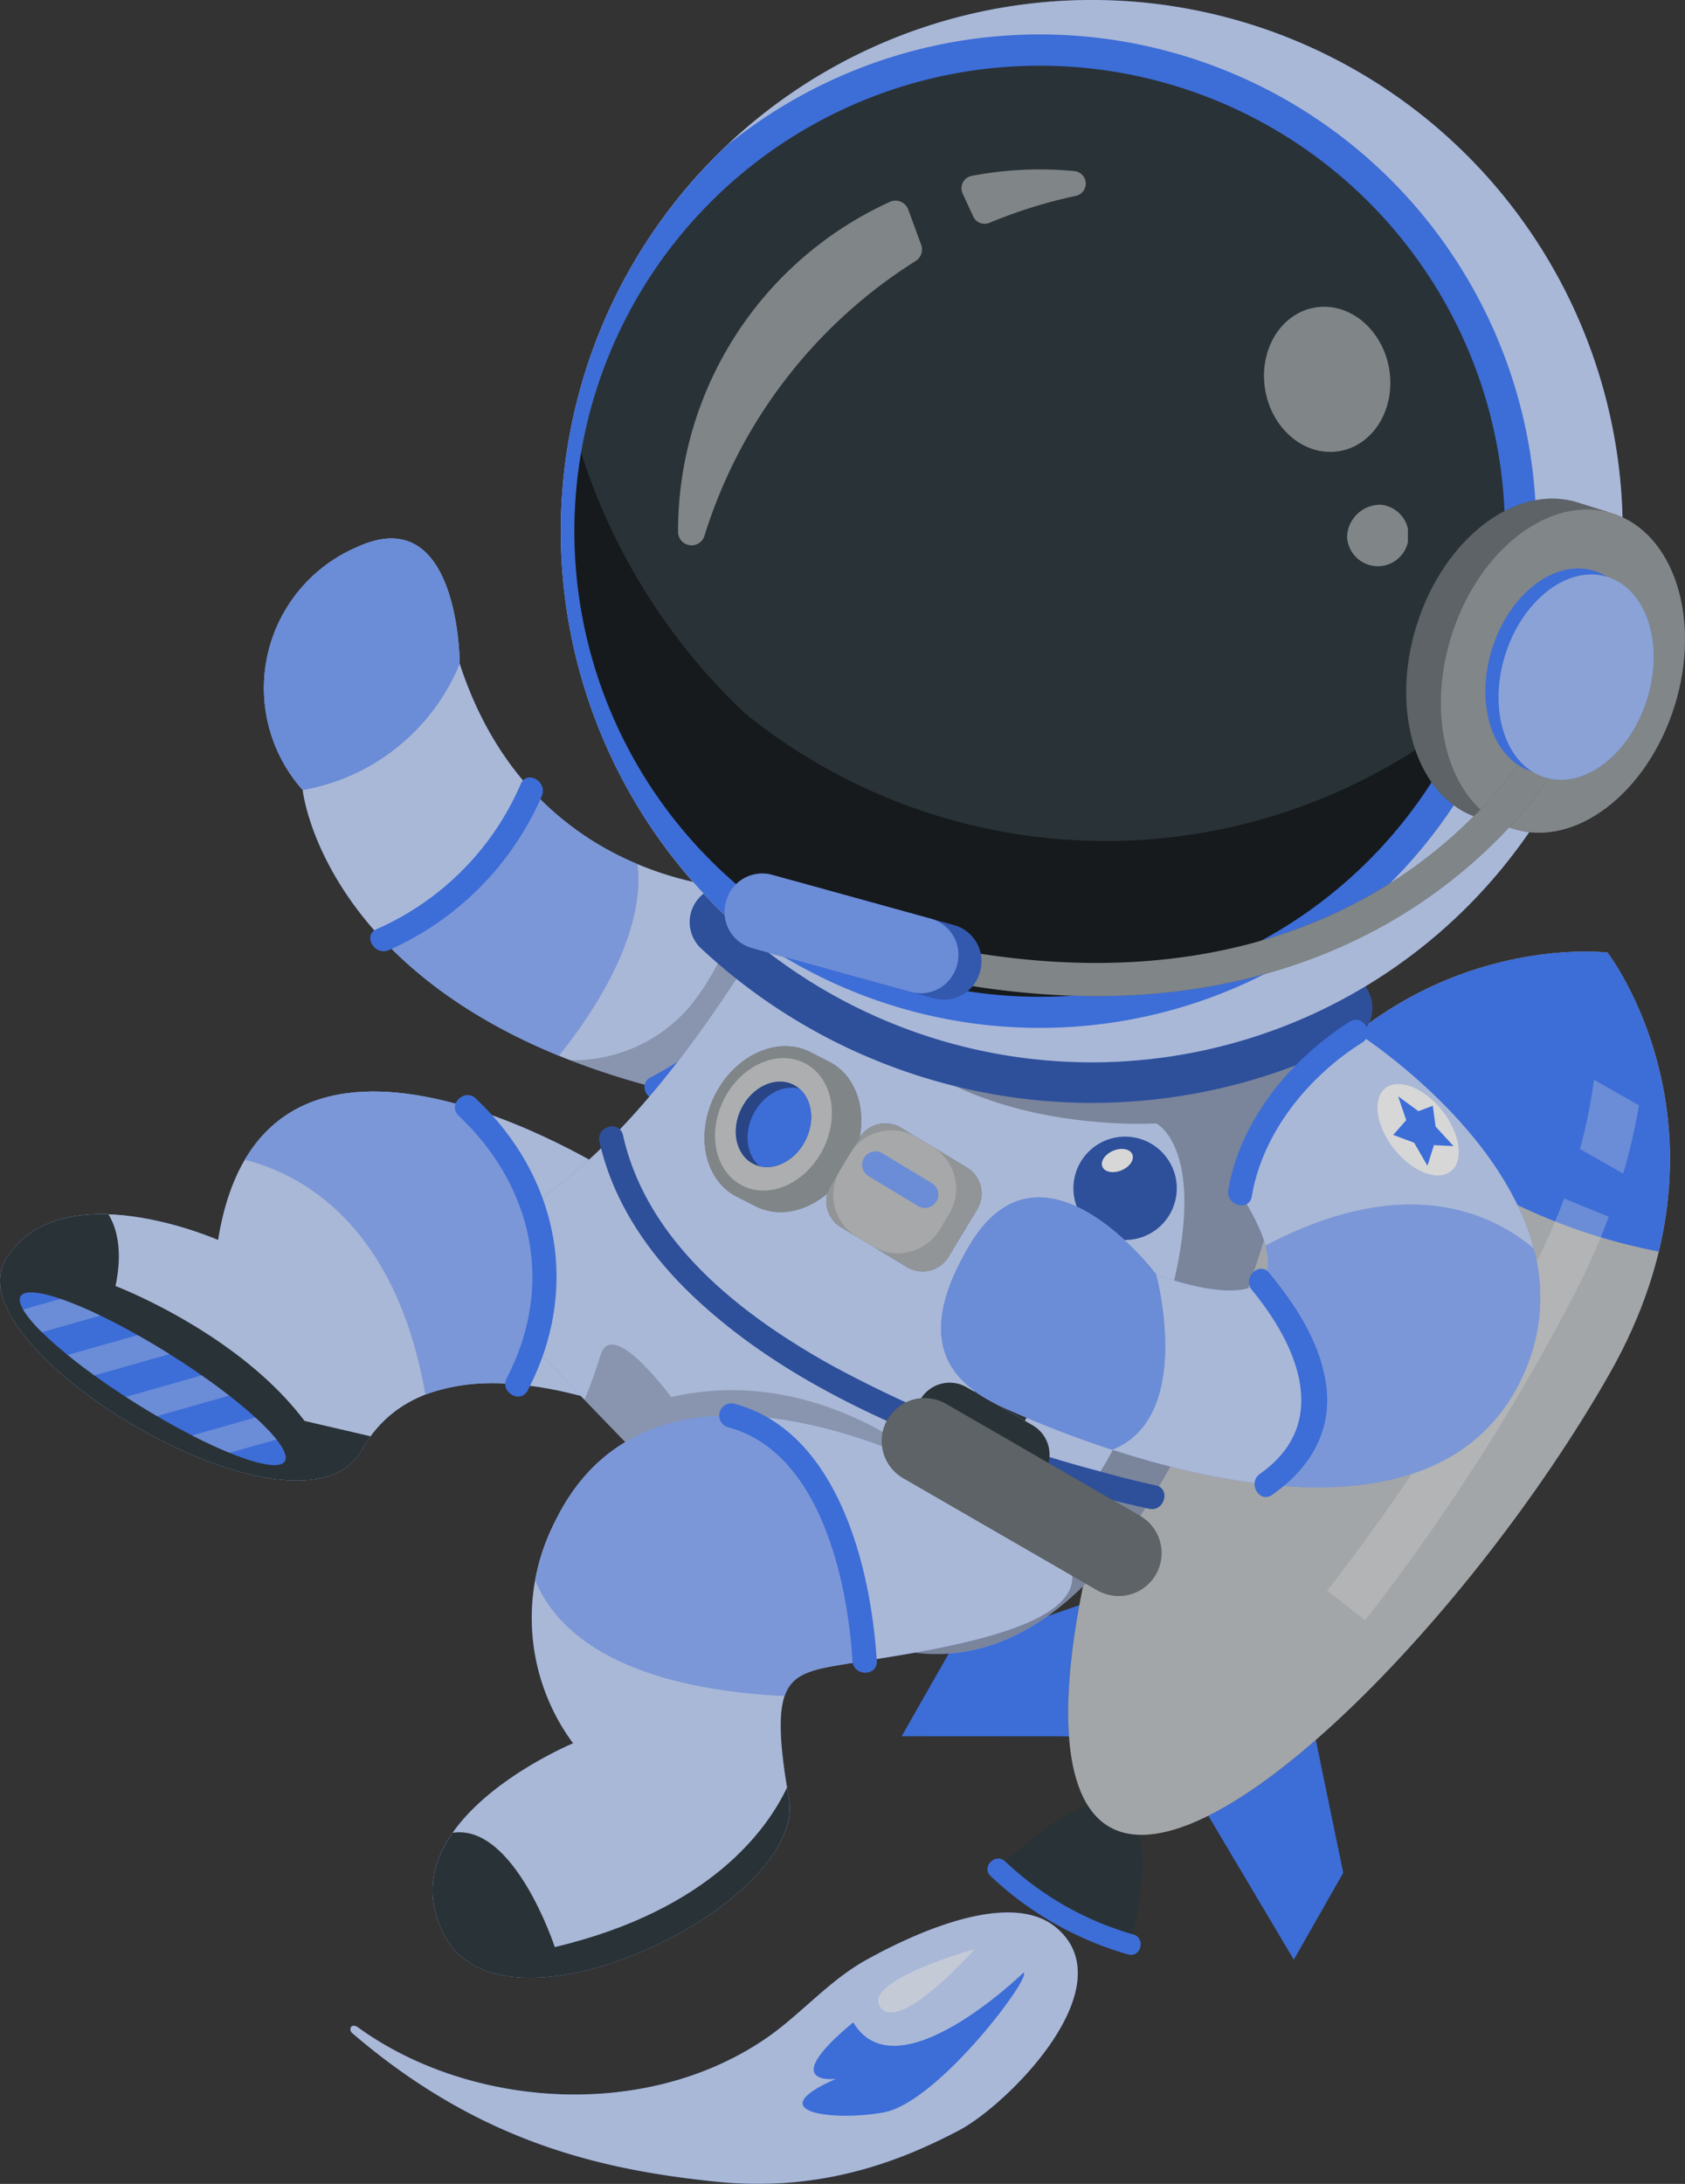 <svg xmlns="http://www.w3.org/2000/svg" xmlns:xlink="http://www.w3.org/1999/xlink" width="193.791" height="251.066" viewBox="0 0 193.791 251.066">
  <rect x="0" y="0" width="193.791" height="251.066" fill="#333333" stroke="none"/>
  <defs>
    <clipPath id="clip-path">
      <rect id="Rectangle_18793" data-name="Rectangle 18793" width="193.791" height="251.066" fill="none"/>
    </clipPath>
    <clipPath id="clip-path-3">
      <rect id="Rectangle_18752" data-name="Rectangle 18752" width="69.218" height="101.548" transform="translate(122.848 109.389)" fill="none"/>
    </clipPath>
    <clipPath id="clip-path-4">
      <rect id="Rectangle_18753" data-name="Rectangle 18753" width="35.868" height="62.151" transform="translate(152.631 124.122)" fill="none"/>
    </clipPath>
    <clipPath id="clip-path-5">
      <rect id="Rectangle_18754" data-name="Rectangle 18754" width="59.33" height="63.167" transform="translate(30.378 61.902)" fill="none"/>
    </clipPath>
    <clipPath id="clip-path-6">
      <rect id="Rectangle_18755" data-name="Rectangle 18755" width="22.491" height="28.922" transform="translate(30.378 61.902)" fill="none"/>
    </clipPath>
    <clipPath id="clip-path-7">
      <rect id="Rectangle_18756" data-name="Rectangle 18756" width="29.4" height="30.552" transform="translate(44.022 90.812)" fill="none"/>
    </clipPath>
    <clipPath id="clip-path-8">
      <rect id="Rectangle_18757" data-name="Rectangle 18757" width="24.128" height="22.847" transform="translate(65.58 102.221)" fill="none"/>
    </clipPath>
    <clipPath id="clip-path-9">
      <rect id="Rectangle_18758" data-name="Rectangle 18758" width="73.422" height="44.723" transform="translate(0 125.483)" fill="none"/>
    </clipPath>
    <clipPath id="clip-path-10">
      <rect id="Rectangle_18759" data-name="Rectangle 18759" width="29.151" height="17.703" transform="translate(2.654 149.317)" fill="none"/>
    </clipPath>
    <clipPath id="clip-path-11">
      <rect id="Rectangle_18760" data-name="Rectangle 18760" width="94.895" height="88.825" transform="translate(57.516 101.311)" fill="none"/>
    </clipPath>
    <clipPath id="clip-path-12">
      <rect id="Rectangle_18761" data-name="Rectangle 18761" width="45.374" height="25.939" transform="translate(67.216 154.57)" fill="none"/>
    </clipPath>
    <clipPath id="clip-path-13">
      <rect id="Rectangle_18762" data-name="Rectangle 18762" width="63.779" height="86.596" transform="translate(88.632 103.535)" fill="none"/>
    </clipPath>
    <clipPath id="clip-path-14">
      <rect id="Rectangle_18763" data-name="Rectangle 18763" width="18.036" height="19.079" transform="translate(81.022 120.269)" fill="none"/>
    </clipPath>
    <clipPath id="clip-path-15">
      <rect id="Rectangle_18764" data-name="Rectangle 18764" width="17.86" height="17.016" transform="translate(95.032 129.147)" fill="none"/>
    </clipPath>
    <clipPath id="clip-path-16">
      <rect id="Rectangle_18765" data-name="Rectangle 18765" width="14.145" height="14.145" transform="translate(95.825 129.94)" fill="none"/>
    </clipPath>
    <clipPath id="clip-path-17">
      <rect id="Rectangle_18766" data-name="Rectangle 18766" width="8.773" height="6.504" transform="translate(99.167 132.373)" fill="none"/>
    </clipPath>
    <clipPath id="clip-path-18">
      <rect id="Rectangle_18767" data-name="Rectangle 18767" width="34.604" height="34.828" transform="translate(28.167 125.486)" fill="none"/>
    </clipPath>
    <clipPath id="clip-path-19">
      <rect id="Rectangle_18768" data-name="Rectangle 18768" width="73.566" height="64.637" transform="translate(49.763 162.731)" fill="none"/>
    </clipPath>
    <clipPath id="clip-path-20">
      <rect id="Rectangle_18769" data-name="Rectangle 18769" width="37.862" height="32.244" transform="translate(61.577 162.733)" fill="none"/>
    </clipPath>
    <clipPath id="clip-path-21">
      <rect id="Rectangle_18770" data-name="Rectangle 18770" width="78.515" height="25.633" transform="translate(79.323 101.152)" fill="none"/>
    </clipPath>
    <clipPath id="clip-path-22">
      <rect id="Rectangle_18771" data-name="Rectangle 18771" width="122.127" height="122.127" transform="translate(64.504)" fill="none"/>
    </clipPath>
    <clipPath id="clip-path-23">
      <rect id="Rectangle_18772" data-name="Rectangle 18772" width="14.536" height="16.689" transform="translate(145.37 35.264)" fill="none"/>
    </clipPath>
    <clipPath id="clip-path-24">
      <rect id="Rectangle_18773" data-name="Rectangle 18773" width="7.024" height="8.103" transform="translate(154.896 58.011)" fill="none"/>
    </clipPath>
    <clipPath id="clip-path-25">
      <rect id="Rectangle_18774" data-name="Rectangle 18774" width="46.891" height="43.214" transform="translate(77.983 19.475)" fill="none"/>
    </clipPath>
    <clipPath id="clip-path-26">
      <rect id="Rectangle_18775" data-name="Rectangle 18775" width="102.877" height="62.544" transform="translate(66.062 52.029)" fill="none"/>
    </clipPath>
    <clipPath id="clip-path-27">
      <rect id="Rectangle_18776" data-name="Rectangle 18776" width="32.071" height="38.414" transform="translate(161.72 57.322)" fill="none"/>
    </clipPath>
    <clipPath id="clip-path-28">
      <rect id="Rectangle_18777" data-name="Rectangle 18777" width="28.08" height="37.164" transform="translate(165.711 58.572)" fill="none"/>
    </clipPath>
    <clipPath id="clip-path-29">
      <rect id="Rectangle_18778" data-name="Rectangle 18778" width="72.374" height="28.938" transform="translate(107.05 85.582)" fill="none"/>
    </clipPath>
    <clipPath id="clip-path-30">
      <rect id="Rectangle_18779" data-name="Rectangle 18779" width="17.841" height="23.613" transform="translate(172.347 66.038)" fill="none"/>
    </clipPath>
    <clipPath id="clip-path-31">
      <rect id="Rectangle_18780" data-name="Rectangle 18780" width="26.906" height="13.773" transform="translate(85.986 101.155)" fill="none"/>
    </clipPath>
    <clipPath id="clip-path-32">
      <rect id="Rectangle_18781" data-name="Rectangle 18781" width="26.906" height="13.773" transform="translate(83.322 100.419)" fill="none"/>
    </clipPath>
    <clipPath id="clip-path-33">
      <rect id="Rectangle_18782" data-name="Rectangle 18782" width="13.441" height="15.23" transform="translate(82.232 121.639)" fill="none"/>
    </clipPath>
    <clipPath id="clip-path-34">
      <rect id="Rectangle_18783" data-name="Rectangle 18783" width="8.675" height="9.83" transform="translate(84.615 124.339)" fill="none"/>
    </clipPath>
    <clipPath id="clip-path-35">
      <rect id="Rectangle_18784" data-name="Rectangle 18784" width="83.657" height="31.204" transform="translate(40.299 219.862)" fill="none"/>
    </clipPath>
    <clipPath id="clip-path-36">
      <rect id="Rectangle_18785" data-name="Rectangle 18785" width="11.08" height="7.276" transform="translate(101.002 224.083)" fill="none"/>
    </clipPath>
    <clipPath id="clip-path-37">
      <rect id="Rectangle_18786" data-name="Rectangle 18786" width="65.009" height="43.992" transform="translate(68.906 129.493)" fill="none"/>
    </clipPath>
    <clipPath id="clip-path-38">
      <rect id="Rectangle_18787" data-name="Rectangle 18787" width="32.183" height="22.752" transform="translate(101.409 160.727)" fill="none"/>
    </clipPath>
    <clipPath id="clip-path-39">
      <rect id="Rectangle_18788" data-name="Rectangle 18788" width="11.882" height="11.882" transform="translate(123.455 130.67)" fill="none"/>
    </clipPath>
    <clipPath id="clip-path-40">
      <rect id="Rectangle_18789" data-name="Rectangle 18789" width="68.911" height="52.326" transform="translate(108.227 118.655)" fill="none"/>
    </clipPath>
    <clipPath id="clip-path-41">
      <rect id="Rectangle_18790" data-name="Rectangle 18790" width="32.165" height="32.499" transform="translate(144.971 138.481)" fill="none"/>
    </clipPath>
    <clipPath id="clip-path-42">
      <rect id="Rectangle_18791" data-name="Rectangle 18791" width="25.789" height="29.007" transform="translate(108.227 137.655)" fill="none"/>
    </clipPath>
  </defs>
  <g id="Group_73485" data-name="Group 73485" opacity="0.804">
    <g id="Group_73484" data-name="Group 73484" clip-path="url(#clip-path)">
      <path id="Path_62361" data-name="Path 62361" d="M148.8,225.288,136.924,205.3,148.3,185.335l6.185,29.969Z" fill="#407bff"/>
      <path id="Path_62362" data-name="Path 62362" d="M138.314,179.648,126.94,199.616,103.7,199.6l5.687-9.985Z" fill="#407bff"/>
      <g id="Group_73483" data-name="Group 73483">
        <g id="Group_73482" data-name="Group 73482" clip-path="url(#clip-path)">
          <path id="Path_62363" data-name="Path 62363" d="M121.867,220.133a34.673,34.673,0,0,1-7.1-5.3c5.7-5.551,11.2-8.9,14.206-7.183s2.936,8.151,1.067,15.883a34.708,34.708,0,0,1-8.175-3.4" fill="#263238"/>
          <path id="Path_62364" data-name="Path 62364" d="M143.091,134.036c-15.812,27.761-27.071,69.392-15.473,76s41.663-24.314,57.475-52.074-.215-48.456-.215-48.456-25.975-3.229-41.787,24.532" fill="#263238"/>
          <g id="Group_73364" data-name="Group 73364" opacity="0.7">
            <g id="Group_73363" data-name="Group 73363">
              <g id="Group_73362" data-name="Group 73362" clip-path="url(#clip-path-3)">
                <path id="Path_62365" data-name="Path 62365" d="M143.091,134.036c-15.812,27.761-27.071,69.392-15.473,76s41.663-24.314,57.475-52.074-.215-48.456-.215-48.456-25.975-3.229-41.787,24.532" fill="#fff"/>
              </g>
            </g>
          </g>
          <path id="Path_62366" data-name="Path 62366" d="M169.779,136.014a66.5,66.5,0,0,1-17.469-14.045c15.028-14.63,32.568-12.465,32.568-12.465s10.81,13.983,5.892,34.371a66.464,66.464,0,0,1-20.991-7.861" fill="#407bff"/>
          <g id="Group_73367" data-name="Group 73367" opacity="0.3">
            <g id="Group_73366" data-name="Group 73366">
              <g id="Group_73365" data-name="Group 73365" clip-path="url(#clip-path-4)">
                <path id="Path_62367" data-name="Path 62367" d="M176.463,145.611a74.207,74.207,0,0,0,3.425-7.835l5.137,2.1a80.392,80.392,0,0,1-3.614,8.238,243.541,243.541,0,0,1-24.4,38.154l-4.377-3.407a237.808,237.808,0,0,0,23.832-37.255" fill="#fff"/>
                <path id="Path_62368" data-name="Path 62368" d="M181.71,132.094a61.161,61.161,0,0,0,1.614-7.973l5.175,2.948a67.7,67.7,0,0,1-1.818,7.856Z" fill="#fff"/>
              </g>
            </g>
          </g>
          <path id="Path_62369" data-name="Path 62369" d="M129.75,224.689a38.4,38.4,0,0,1-15.823-9.013c-1.113-1.048.568-2.729,1.683-1.679a35.669,35.669,0,0,0,14.725,8.387c1.47.423.887,2.728-.585,2.3" fill="#407bff"/>
          <path id="Path_62370" data-name="Path 62370" d="M87.058,102.274s-25.481.742-34.19-25.97c0,0,.009-18.915-11.84-13.391a17.621,17.621,0,0,0-6.212,27.911s2.5,24.305,40.711,34.244c0,0,21.531-11.112,11.531-22.794" fill="#407bff"/>
          <g id="Group_73370" data-name="Group 73370" opacity="0.7">
            <g id="Group_73369" data-name="Group 73369">
              <g id="Group_73368" data-name="Group 73368" clip-path="url(#clip-path-5)">
                <path id="Path_62371" data-name="Path 62371" d="M87.058,102.274s-25.481.742-34.19-25.97c0,0,.009-18.915-11.84-13.391a17.621,17.621,0,0,0-6.212,27.911s2.5,24.305,40.711,34.244c0,0,21.531-11.112,11.531-22.794" fill="#fff"/>
              </g>
            </g>
          </g>
          <path id="Path_62372" data-name="Path 62372" d="M41.029,62.913c11.848-5.524,11.84,13.392,11.84,13.392a24.022,24.022,0,0,1-18.052,14.52,17.621,17.621,0,0,1,6.212-27.912" fill="#407bff"/>
          <g id="Group_73373" data-name="Group 73373" opacity="0.3">
            <g id="Group_73372" data-name="Group 73372">
              <g id="Group_73371" data-name="Group 73371" clip-path="url(#clip-path-6)">
                <path id="Path_62373" data-name="Path 62373" d="M41.029,62.913c11.848-5.524,11.84,13.392,11.84,13.392a24.022,24.022,0,0,1-18.052,14.52,17.621,17.621,0,0,1,6.212-27.912" fill="#fff"/>
              </g>
            </g>
          </g>
          <path id="Path_62374" data-name="Path 62374" d="M44.022,108.021A32.619,32.619,0,0,0,61.111,90.812,34.647,34.647,0,0,0,73.3,99.337c.435,3.084.111,10.579-9.022,22.027-9.451-3.865-15.884-8.683-20.26-13.343" fill="#407bff"/>
          <g id="Group_73376" data-name="Group 73376" opacity="0.4">
            <g id="Group_73375" data-name="Group 73375">
              <g id="Group_73374" data-name="Group 73374" clip-path="url(#clip-path-7)">
                <path id="Path_62375" data-name="Path 62375" d="M44.022,108.021A32.619,32.619,0,0,0,61.111,90.812,34.647,34.647,0,0,0,73.3,99.337c.435,3.084.111,10.579-9.022,22.027-9.451-3.865-15.884-8.683-20.26-13.343" fill="#fff"/>
              </g>
            </g>
          </g>
          <g id="Group_73379" data-name="Group 73379" opacity="0.2">
            <g id="Group_73378" data-name="Group 73378">
              <g id="Group_73377" data-name="Group 73377" clip-path="url(#clip-path-8)">
                <path id="Path_62376" data-name="Path 62376" d="M85.354,102.221a28.774,28.774,0,0,1-6.031,13.5,17.658,17.658,0,0,1-13.744,6.164,90.447,90.447,0,0,0,9.948,3.188s21.531-11.113,11.531-22.795c0,0-.622.018-1.7-.053"/>
              </g>
            </g>
          </g>
          <path id="Path_62377" data-name="Path 62377" d="M74.822,123.862c6.912-3.6,18.07-12.2,11.249-20.6-1.125-1.385.84-3.374,1.976-1.977,8.218,10.118-2.957,20.379-11.814,24.99-1.594.829-3.009-1.582-1.411-2.414" fill="#407bff"/>
          <path id="Path_62378" data-name="Path 62378" d="M43.316,106.814A32.078,32.078,0,0,0,59.9,90.107c.719-1.645,3.128-.223,2.413,1.411a34.346,34.346,0,0,1-17.59,17.71c-1.631.719-3.055-1.689-1.411-2.414" fill="#407bff"/>
          <path id="Path_62379" data-name="Path 62379" d="M70.293,134.8s-39.915-25.44-45.208,7.751c0,0-18.222-8.009-24.434,2.266s33.915,34.419,40.973,21.844c8.139-14.5,31.8-3.929,31.8-3.929Z" fill="#407bff"/>
          <g id="Group_73382" data-name="Group 73382" opacity="0.7">
            <g id="Group_73381" data-name="Group 73381">
              <g id="Group_73380" data-name="Group 73380" clip-path="url(#clip-path-9)">
                <path id="Path_62380" data-name="Path 62380" d="M70.293,134.8s-39.915-25.44-45.208,7.751c0,0-18.222-8.009-24.434,2.266s33.915,34.419,40.973,21.844c8.139-14.5,31.8-3.929,31.8-3.929Z" fill="#fff"/>
              </g>
            </g>
          </g>
          <path id="Path_62381" data-name="Path 62381" d="M.651,144.818c2.585-4.276,7.251-5.381,11.817-5.219.8,1.284,1.745,3.855.814,8.245,0,0,14.081,5.338,21.742,15.508l7.6,1.768a15.162,15.162,0,0,0-.995,1.542C34.566,179.237-5.561,155.093.651,144.818" fill="#263238"/>
          <path id="Path_62382" data-name="Path 62382" d="M2.38,149.01c-1,1.605,4.983,7.157,13.372,12.4s16,8.192,17.005,6.586-4.983-7.157-13.372-12.4-16-8.191-17.005-6.586" fill="#407bff"/>
          <g id="Group_73385" data-name="Group 73385" opacity="0.3">
            <g id="Group_73384" data-name="Group 73384">
              <g id="Group_73383" data-name="Group 73383" clip-path="url(#clip-path-10)">
                <path id="Path_62383" data-name="Path 62383" d="M15.826,153.482c1.16.654,2.351,1.359,3.559,2.115l.115.072-8.646,2.454c-1.114-.8-2.147-1.594-3.083-2.354Z" fill="#fff"/>
                <path id="Path_62384" data-name="Path 62384" d="M23.2,158.111c1.133.79,2.2,1.571,3.169,2.33L18.05,162.8q-1.134-.664-2.3-1.391-.654-.41-1.287-.82Z" fill="#fff"/>
                <path id="Path_62385" data-name="Path 62385" d="M6.968,149.317a42.742,42.742,0,0,1,4.588,1.927l-6.733,1.911a13.431,13.431,0,0,1-2.169-2.613Z" fill="#fff"/>
                <path id="Path_62386" data-name="Path 62386" d="M26.393,167.02c-1.308-.534-2.764-1.209-4.314-2l7.282-2.067a22.736,22.736,0,0,1,2.443,2.535Z" fill="#fff"/>
              </g>
            </g>
          </g>
          <path id="Path_62387" data-name="Path 62387" d="M152.411,113.969s-18.129,109.754-66.425,65.765c-5.61-5.11-16.98-16.9-25.561-25.919a10.589,10.589,0,0,1,1.759-16.064c7.268-4.95,17.315-15.234,29.288-36.44Z" fill="#407bff"/>
          <g id="Group_73388" data-name="Group 73388" opacity="0.7">
            <g id="Group_73387" data-name="Group 73387">
              <g id="Group_73386" data-name="Group 73386" clip-path="url(#clip-path-11)">
                <path id="Path_62388" data-name="Path 62388" d="M152.411,113.969s-18.129,109.754-66.425,65.765c-5.61-5.11-16.98-16.9-25.561-25.919a10.589,10.589,0,0,1,1.759-16.064c7.268-4.95,17.315-15.234,29.288-36.44Z" fill="#fff"/>
              </g>
            </g>
          </g>
          <g id="Group_73391" data-name="Group 73391" opacity="0.2">
            <g id="Group_73390" data-name="Group 73390">
              <g id="Group_73389" data-name="Group 73389" clip-path="url(#clip-path-12)">
                <path id="Path_62389" data-name="Path 62389" d="M77.2,160.61c-2.157-2.818-7.008-8.557-8.143-4.808a50.744,50.744,0,0,1-1.84,5.115c7.091,7.372,14.555,14.978,18.769,18.817.3.273.593.513.891.774l19.871-2.79,5.842-4.555S97.415,155.976,77.2,160.61"/>
              </g>
            </g>
          </g>
          <g id="Group_73394" data-name="Group 73394" opacity="0.3">
            <g id="Group_73393" data-name="Group 73393">
              <g id="Group_73392" data-name="Group 73392" clip-path="url(#clip-path-13)">
                <path id="Path_62390" data-name="Path 62390" d="M96.775,111.833c8.195,19.153,36.2,17.313,36.2,17.313s9.116,4.355-3.224,33.8c-12.258,29.25-40.741,19.2-41.118,19.062,46.312,37.685,63.778-68.043,63.778-68.043l-50.233-10.433c-4.756,1.72-7.086,4.363-5.4,8.3"/>
              </g>
            </g>
          </g>
          <path id="Path_62391" data-name="Path 62391" d="M84.721,137.563c-3.7-1.886-4.811-7.135-2.474-11.724s7.233-6.78,10.936-4.894l2.177,1.109c3.7,1.886,4.811,7.134,2.474,11.723s-7.233,6.78-10.937,4.894Z" fill="#263238"/>
          <g id="Group_73397" data-name="Group 73397" opacity="0.5">
            <g id="Group_73396" data-name="Group 73396">
              <g id="Group_73395" data-name="Group 73395" clip-path="url(#clip-path-14)">
                <path id="Path_62392" data-name="Path 62392" d="M84.721,137.563c-3.7-1.886-4.811-7.135-2.474-11.724s7.233-6.78,10.936-4.894l2.177,1.109c3.7,1.886,4.811,7.134,2.474,11.723s-7.233,6.78-10.937,4.894Z" fill="#fff"/>
              </g>
            </g>
          </g>
          <path id="Path_62393" data-name="Path 62393" d="M103.619,129.649l2.128,1.284,3.328,2.007,2.128,1.284a3.492,3.492,0,0,1,1.186,4.794l-3.291,5.455a3.492,3.492,0,0,1-4.794,1.187l-2.128-1.284-3.328-2.007-2.128-1.284a3.493,3.493,0,0,1-1.186-4.794l3.291-5.456a3.493,3.493,0,0,1,4.794-1.186" fill="#263238"/>
          <g id="Group_73400" data-name="Group 73400" opacity="0.6">
            <g id="Group_73399" data-name="Group 73399">
              <g id="Group_73398" data-name="Group 73398" clip-path="url(#clip-path-15)">
                <path id="Path_62394" data-name="Path 62394" d="M103.619,129.649l2.128,1.284,3.328,2.007,2.128,1.284a3.492,3.492,0,0,1,1.186,4.794l-3.291,5.455a3.492,3.492,0,0,1-4.794,1.187l-2.128-1.284-3.328-2.007-2.128-1.284a3.493,3.493,0,0,1-1.186-4.794l3.291-5.456a3.493,3.493,0,0,1,4.794-1.186" fill="#fff"/>
              </g>
            </g>
          </g>
          <g id="Group_73403" data-name="Group 73403" opacity="0.3">
            <g id="Group_73402" data-name="Group 73402">
              <g id="Group_73401" data-name="Group 73401" clip-path="url(#clip-path-16)">
                <path id="Path_62395" data-name="Path 62395" d="M98.544,142.185l1.809,1.091a5.621,5.621,0,0,0,7.717-1.91l1.091-1.808a5.622,5.622,0,0,0-1.91-7.718l-1.808-1.091a5.622,5.622,0,0,0-7.718,1.91l-1.091,1.809a5.621,5.621,0,0,0,1.91,7.717" fill="#fff"/>
              </g>
            </g>
          </g>
          <path id="Path_62396" data-name="Path 62396" d="M99.906,135.208l5.718,3.45a1.528,1.528,0,0,0,1.578-2.616l-5.718-3.449a1.527,1.527,0,1,0-1.578,2.615" fill="#407bff"/>
          <g id="Group_73406" data-name="Group 73406" opacity="0.3">
            <g id="Group_73405" data-name="Group 73405">
              <g id="Group_73404" data-name="Group 73404" clip-path="url(#clip-path-17)">
                <path id="Path_62397" data-name="Path 62397" d="M99.906,135.208l5.718,3.45a1.528,1.528,0,0,0,1.578-2.616l-5.718-3.449a1.527,1.527,0,1,0-1.578,2.615" fill="#fff"/>
              </g>
            </g>
          </g>
          <path id="Path_62398" data-name="Path 62398" d="M48.933,160.314C45.46,140.4,34.294,134.859,28.167,133.321c5.512-9.37,16.288-8.845,25.564-6.053,14.116,12.905,8.074,27.5,5.749,31.877a23.539,23.539,0,0,0-10.547,1.169" fill="#407bff"/>
          <g id="Group_73409" data-name="Group 73409" opacity="0.4">
            <g id="Group_73408" data-name="Group 73408">
              <g id="Group_73407" data-name="Group 73407" clip-path="url(#clip-path-18)">
                <path id="Path_62399" data-name="Path 62399" d="M48.933,160.314C45.46,140.4,34.294,134.859,28.167,133.321c5.512-9.37,16.288-8.845,25.564-6.053,14.116,12.905,8.074,27.5,5.749,31.877a23.539,23.539,0,0,0-10.547,1.169" fill="#fff"/>
              </g>
            </g>
          </g>
          <path id="Path_62400" data-name="Path 62400" d="M54.719,126.28c9.553,9.01,12.079,21.879,5.968,33.571-.834,1.594-3.247.183-2.414-1.411,5.531-10.582,3.091-22.052-5.531-30.183-1.311-1.237.668-3.211,1.977-1.977" fill="#407bff"/>
          <path id="Path_62401" data-name="Path 62401" d="M106.894,168.507c-9.861-4.543-33.5-12.9-42.979,6.257a24.238,24.238,0,0,0,2,25.65S44.089,209.458,51.181,222.6s41.673-3.835,39.548-15.853-.478-13.732,3.151-14.795c6.435-1.885,53.892-4.617,13.014-23.45" fill="#407bff"/>
          <g id="Group_73412" data-name="Group 73412" opacity="0.7">
            <g id="Group_73411" data-name="Group 73411">
              <g id="Group_73410" data-name="Group 73410" clip-path="url(#clip-path-19)">
                <path id="Path_62402" data-name="Path 62402" d="M106.894,168.507c-9.861-4.543-33.5-12.9-42.979,6.257a24.238,24.238,0,0,0,2,25.65S44.089,209.458,51.181,222.6s41.673-3.835,39.548-15.853-.478-13.732,3.151-14.795c6.435-1.885,53.892-4.617,13.014-23.45" fill="#fff"/>
              </g>
            </g>
          </g>
          <path id="Path_62403" data-name="Path 62403" d="M61.577,181.663a26.6,26.6,0,0,1,2.338-6.9c4.522-9.141,12.267-12.015,20.2-12.032,13.876,3.346,15.322,28.215,15.322,28.216-2.53.4-4.549.713-5.559,1.009-1.732.507-3.011,1.166-3.645,3.019-20.2-1.012-26.638-8.245-28.658-13.314" fill="#407bff"/>
          <g id="Group_73415" data-name="Group 73415" opacity="0.4">
            <g id="Group_73414" data-name="Group 73414">
              <g id="Group_73413" data-name="Group 73413" clip-path="url(#clip-path-20)">
                <path id="Path_62404" data-name="Path 62404" d="M61.577,181.663a26.6,26.6,0,0,1,2.338-6.9c4.522-9.141,12.267-12.015,20.2-12.032,13.876,3.346,15.322,28.215,15.322,28.216-2.53.4-4.549.713-5.559,1.009-1.732.507-3.011,1.166-3.645,3.019-20.2-1.012-26.638-8.245-28.658-13.314" fill="#fff"/>
              </g>
            </g>
          </g>
          <path id="Path_62405" data-name="Path 62405" d="M84.489,161.385c11.876,3.169,15.695,18.84,16.348,29.564.109,1.8-2.687,1.79-2.795,0-.575-9.421-3.808-24.07-14.3-26.868a1.4,1.4,0,0,1,.743-2.7" fill="#407bff"/>
          <path id="Path_62406" data-name="Path 62406" d="M52.058,210.7c7.1-1.082,11.748,13.139,11.748,13.139,17.952-4.26,24.5-13.655,26.709-18.343.067.407.137.823.214,1.256,2.124,12.018-32.457,29-39.549,15.853-2.438-4.52-1.458-8.556.878-11.9" fill="#263238"/>
          <path id="Path_62407" data-name="Path 62407" d="M125.566,126.785a65.7,65.7,0,0,0,30.064-7.265,4.122,4.122,0,0,0,1.61-5.792l-.545-.9a4.13,4.13,0,0,0-5.425-1.54,56.439,56.439,0,0,1-64.211-9.009,4.137,4.137,0,0,0-5.651-.014l-.767.716a4.135,4.135,0,0,0-.016,6.039,65.982,65.982,0,0,0,44.941,17.77" fill="#407bff"/>
          <g id="Group_73418" data-name="Group 73418" opacity="0.3">
            <g id="Group_73417" data-name="Group 73417">
              <g id="Group_73416" data-name="Group 73416" clip-path="url(#clip-path-21)">
                <path id="Path_62408" data-name="Path 62408" d="M125.566,126.785a65.7,65.7,0,0,0,30.064-7.265,4.122,4.122,0,0,0,1.61-5.792l-.545-.9a4.13,4.13,0,0,0-5.425-1.54,56.439,56.439,0,0,1-64.211-9.009,4.137,4.137,0,0,0-5.651-.014l-.767.716a4.135,4.135,0,0,0-.016,6.039,65.982,65.982,0,0,0,44.941,17.77"/>
              </g>
            </g>
          </g>
          <path id="Path_62409" data-name="Path 62409" d="M64.5,61.063A61.063,61.063,0,1,0,125.566,0,61.062,61.062,0,0,0,64.5,61.063" fill="#407bff"/>
          <g id="Group_73421" data-name="Group 73421" opacity="0.7">
            <g id="Group_73420" data-name="Group 73420">
              <g id="Group_73419" data-name="Group 73419" clip-path="url(#clip-path-22)">
                <path id="Path_62410" data-name="Path 62410" d="M64.5,61.063A61.063,61.063,0,1,0,125.566,0,61.062,61.062,0,0,0,64.5,61.063" fill="#fff"/>
              </g>
            </g>
          </g>
          <path id="Path_62411" data-name="Path 62411" d="M83.655,16.677a57.105,57.105,0,1,1,0,88.772,61.01,61.01,0,0,1,0-88.772" fill="#407bff"/>
          <path id="Path_62412" data-name="Path 62412" d="M66.062,61.063A53.509,53.509,0,1,0,119.571,7.554,53.509,53.509,0,0,0,66.062,61.063" fill="#263238"/>
          <g id="Group_73424" data-name="Group 73424" opacity="0.5">
            <g id="Group_73423" data-name="Group 73423">
              <g id="Group_73422" data-name="Group 73422" clip-path="url(#clip-path-23)">
                <path id="Path_62413" data-name="Path 62413" d="M145.509,44.826c.779,4.559,4.6,7.709,8.538,7.037s6.5-4.913,5.719-9.472-4.6-7.709-8.538-7.037-6.5,4.913-5.719,9.472" fill="#fff"/>
              </g>
            </g>
          </g>
          <g id="Group_73427" data-name="Group 73427" opacity="0.5">
            <g id="Group_73426" data-name="Group 73426">
              <g id="Group_73425" data-name="Group 73425" clip-path="url(#clip-path-24)">
                <path id="Path_62414" data-name="Path 62414" d="M154.926,61.669a3.542,3.542,0,1,0,3.937-3.638,3.812,3.812,0,0,0-3.937,3.638" fill="#fff"/>
              </g>
            </g>
          </g>
          <g id="Group_73430" data-name="Group 73430" opacity="0.5">
            <g id="Group_73429" data-name="Group 73429">
              <g id="Group_73428" data-name="Group 73428" clip-path="url(#clip-path-25)">
                <path id="Path_62415" data-name="Path 62415" d="M81.022,61.59a1.553,1.553,0,0,1-3.039-.43v-.1a41.585,41.585,0,0,1,24.355-37.85,1.564,1.564,0,0,1,2.121.879l1.488,4.064a1.56,1.56,0,0,1-.645,1.856A57.473,57.473,0,0,0,81.022,61.59" fill="#fff"/>
                <path id="Path_62416" data-name="Path 62416" d="M124.867,20.973h0a1.446,1.446,0,0,1-1.147,1.546,56.891,56.891,0,0,0-9.913,3.092,1.446,1.446,0,0,1-1.877-.72l-1.219-2.642a1.449,1.449,0,0,1,1.044-2.029,41.5,41.5,0,0,1,7.816-.744c1.356,0,2.695.068,4.017.2a1.436,1.436,0,0,1,1.279,1.3" fill="#fff"/>
              </g>
            </g>
          </g>
          <g id="Group_73433" data-name="Group 73433" opacity="0.6">
            <g id="Group_73432" data-name="Group 73432">
              <g id="Group_73431" data-name="Group 73431" clip-path="url(#clip-path-26)">
                <path id="Path_62417" data-name="Path 62417" d="M85.67,82a65.908,65.908,0,0,0,83.269-.264,53.507,53.507,0,0,1-102.1-29.7A70.562,70.562,0,0,0,85.67,82"/>
              </g>
            </g>
          </g>
          <path id="Path_62418" data-name="Path 62418" d="M170.079,94.042c-7.089-2.221-10.292-12.141-7.155-22.158s11.428-16.338,18.517-14.118l3.992,1.25c7.089,2.221,10.291,12.141,7.153,22.158S181.159,97.513,174.07,95.292Z" fill="#263238"/>
          <g id="Group_73436" data-name="Group 73436" opacity="0.3">
            <g id="Group_73435" data-name="Group 73435">
              <g id="Group_73434" data-name="Group 73434" clip-path="url(#clip-path-27)">
                <path id="Path_62419" data-name="Path 62419" d="M170.079,94.042c-7.089-2.221-10.292-12.141-7.155-22.158s11.428-16.338,18.517-14.118l3.992,1.25c7.089,2.221,10.291,12.141,7.153,22.158S181.159,97.513,174.07,95.292Z" fill="#fff"/>
              </g>
            </g>
          </g>
          <g id="Group_73439" data-name="Group 73439" opacity="0.3">
            <g id="Group_73438" data-name="Group 73438">
              <g id="Group_73437" data-name="Group 73437" clip-path="url(#clip-path-28)">
                <path id="Path_62420" data-name="Path 62420" d="M166.916,73.134c-3.138,10.017.065,19.937,7.154,22.158s15.379-4.1,18.517-14.118-.066-19.938-7.155-22.158-15.378,4.1-18.516,14.118" fill="#fff"/>
              </g>
            </g>
          </g>
          <path id="Path_62421" data-name="Path 62421" d="M126.072,114.52c16.878,0,28.973-5.23,36.793-10.381,11.435-7.532,16.355-16.353,16.559-16.724l-3.336-1.832c-.046.084-4.766,8.481-15.483,15.485-14.16,9.256-32.411,11.909-52.78,7.675l-.775,3.726a93.384,93.384,0,0,0,19.022,2.051" fill="#263238"/>
          <g id="Group_73442" data-name="Group 73442" opacity="0.5">
            <g id="Group_73441" data-name="Group 73441">
              <g id="Group_73440" data-name="Group 73440" clip-path="url(#clip-path-29)">
                <path id="Path_62422" data-name="Path 62422" d="M126.072,114.52c16.878,0,28.973-5.23,36.793-10.381,11.435-7.532,16.355-16.353,16.559-16.724l-3.336-1.832c-.046.084-4.766,8.481-15.483,15.485-14.16,9.256-32.411,11.909-52.78,7.675l-.775,3.726a93.384,93.384,0,0,0,19.022,2.051" fill="#fff"/>
              </g>
            </g>
          </g>
          <path id="Path_62423" data-name="Path 62423" d="M171.6,74.6c-1.994,6.365.042,12.668,4.546,14.079s9.771-2.605,11.764-8.97-.041-12.668-4.545-14.079S173.59,68.234,171.6,74.6" fill="#407bff"/>
          <path id="Path_62424" data-name="Path 62424" d="M173.112,75.29c-1.994,6.365.042,12.669,4.545,14.079s9.772-2.605,11.765-8.97-.041-12.668-4.545-14.079-9.772,2.605-11.765,8.97" fill="#407bff"/>
          <g id="Group_73445" data-name="Group 73445" opacity="0.5">
            <g id="Group_73444" data-name="Group 73444">
              <g id="Group_73443" data-name="Group 73443" clip-path="url(#clip-path-30)">
                <path id="Path_62425" data-name="Path 62425" d="M173.112,75.29c-1.994,6.365.042,12.669,4.545,14.079s9.772-2.605,11.765-8.97-.041-12.668-4.545-14.079-9.772,2.605-11.765,8.97" fill="#fff"/>
              </g>
            </g>
          </g>
          <path id="Path_62426" data-name="Path 62426" d="M107.4,114.771l-18.258-5.046a4.308,4.308,0,0,1-3.005-5.3l.031-.11a4.308,4.308,0,0,1,5.3-3.005l18.259,5.046a4.308,4.308,0,0,1,3,5.3l-.031.111a4.307,4.307,0,0,1-5.3,3" fill="#407bff"/>
          <g id="Group_73448" data-name="Group 73448" opacity="0.2">
            <g id="Group_73447" data-name="Group 73447">
              <g id="Group_73446" data-name="Group 73446" clip-path="url(#clip-path-31)">
                <path id="Path_62427" data-name="Path 62427" d="M107.4,114.771l-18.258-5.046a4.308,4.308,0,0,1-3.005-5.3l.031-.11a4.308,4.308,0,0,1,5.3-3.005l18.259,5.046a4.308,4.308,0,0,1,3,5.3l-.031.111a4.307,4.307,0,0,1-5.3,3"/>
              </g>
            </g>
          </g>
          <path id="Path_62428" data-name="Path 62428" d="M104.742,114.035l-18.259-5.046a4.307,4.307,0,0,1-3-5.3l.031-.11a4.308,4.308,0,0,1,5.3-3.005l18.258,5.046a4.306,4.306,0,0,1,3,5.3l-.03.111a4.308,4.308,0,0,1-5.3,3" fill="#407bff"/>
          <g id="Group_73451" data-name="Group 73451" opacity="0.3">
            <g id="Group_73450" data-name="Group 73450">
              <g id="Group_73449" data-name="Group 73449" clip-path="url(#clip-path-32)">
                <path id="Path_62429" data-name="Path 62429" d="M104.742,114.035l-18.259-5.046a4.307,4.307,0,0,1-3-5.3l.031-.11a4.308,4.308,0,0,1,5.3-3.005l18.258,5.046a4.306,4.306,0,0,1,3,5.3l-.03.111a4.308,4.308,0,0,1-5.3,3" fill="#fff"/>
              </g>
            </g>
          </g>
          <g id="Group_73454" data-name="Group 73454" opacity="0.5">
            <g id="Group_73453" data-name="Group 73453">
              <g id="Group_73452" data-name="Group 73452" clip-path="url(#clip-path-33)">
                <path id="Path_62430" data-name="Path 62430" d="M83.27,126.36c-1.98,3.889-1.042,8.337,2.1,9.936s7.288-.259,9.269-4.148,1.041-8.337-2.1-9.935-7.289.258-9.269,4.147" fill="#fff"/>
              </g>
            </g>
          </g>
          <path id="Path_62431" data-name="Path 62431" d="M85.285,127.386c-1.278,2.51-.672,5.381,1.353,6.412s4.7-.167,5.982-2.677.672-5.38-1.353-6.412-4.7.167-5.982,2.677" fill="#407bff"/>
          <g id="Group_73457" data-name="Group 73457" opacity="0.4">
            <g id="Group_73456" data-name="Group 73456">
              <g id="Group_73455" data-name="Group 73455" clip-path="url(#clip-path-34)">
                <path id="Path_62432" data-name="Path 62432" d="M85.285,127.386c-1.278,2.51-.672,5.381,1.353,6.412s4.7-.167,5.982-2.677.672-5.38-1.353-6.412-4.7.167-5.982,2.677"/>
              </g>
            </g>
          </g>
          <path id="Path_62433" data-name="Path 62433" d="M91.906,125.138c1.5,1.262,1.845,3.763.714,5.984s-3.358,3.412-5.26,2.942c-1.5-1.261-1.845-3.763-.714-5.984s3.359-3.412,5.26-2.942" fill="#407bff"/>
          <path id="Path_62434" data-name="Path 62434" d="M40.379,233.015h0c.16-.19.508-.152.789.052,12.5,9.073,32.584,10.9,46.7,1.427,4.05-2.717,7.374-6.743,11.751-9.172,5.325-2.957,16.536-8.223,21.88-3.7,8,6.775-5.624,20.365-11.235,23.3-5.906,3.092-15.234,7.166-27.748,5.9-13.683-1.384-27.528-4.7-41.943-17.043a.586.586,0,0,1-.195-.77" fill="#407bff"/>
          <g id="Group_73460" data-name="Group 73460" opacity="0.7">
            <g id="Group_73459" data-name="Group 73459">
              <g id="Group_73458" data-name="Group 73458" clip-path="url(#clip-path-35)">
                <path id="Path_62435" data-name="Path 62435" d="M40.379,233.015h0c.16-.19.508-.152.789.052,12.5,9.073,32.584,10.9,46.7,1.427,4.05-2.717,7.374-6.743,11.751-9.172,5.325-2.957,16.536-8.223,21.88-3.7,8,6.775-5.624,20.365-11.235,23.3-5.906,3.092-15.234,7.166-27.748,5.9-13.683-1.384-27.528-4.7-41.943-17.043a.586.586,0,0,1-.195-.77" fill="#fff"/>
              </g>
            </g>
          </g>
          <path id="Path_62436" data-name="Path 62436" d="M117.705,226.781c1.157.243-9.745,14.882-16.044,16.058-5.586,1.043-14.511.077-5.527-3.848,0,0-6.906.87,1.995-6.5,5.027,8.471,19.576-5.708,19.576-5.708" fill="#407bff"/>
          <g id="Group_73463" data-name="Group 73463" opacity="0.6">
            <g id="Group_73462" data-name="Group 73462">
              <g id="Group_73461" data-name="Group 73461" clip-path="url(#clip-path-36)">
                <path id="Path_62437" data-name="Path 62437" d="M112.082,224.083s-13.045,3.6-10.825,6.676,10.825-6.676,10.825-6.676" fill="#fff"/>
              </g>
            </g>
          </g>
          <path id="Path_62438" data-name="Path 62438" d="M132.167,173.45a141.562,141.562,0,0,1-19.99-5.952c-11.812-4.367-23.8-10.068-32.932-18.937-4.9-4.765-8.79-10.589-10.3-17.323-.393-1.752,2.3-2.5,2.7-.743,2.745,12.241,13.459,20.574,23.87,26.4a137.92,137.92,0,0,0,30.649,12.171c2.234.618,4.481,1.214,6.75,1.688,1.76.369,1.015,3.064-.743,2.7" fill="#407bff"/>
          <g id="Group_73466" data-name="Group 73466" opacity="0.3">
            <g id="Group_73465" data-name="Group 73465">
              <g id="Group_73464" data-name="Group 73464" clip-path="url(#clip-path-37)">
                <path id="Path_62439" data-name="Path 62439" d="M132.167,173.45a141.562,141.562,0,0,1-19.99-5.952c-11.812-4.367-23.8-10.068-32.932-18.937-4.9-4.765-8.79-10.589-10.3-17.323-.393-1.752,2.3-2.5,2.7-.743,2.745,12.241,13.459,20.574,23.87,26.4a137.92,137.92,0,0,0,30.649,12.171c2.234.618,4.481,1.214,6.75,1.688,1.76.369,1.015,3.064-.743,2.7"/>
              </g>
            </g>
          </g>
          <path id="Path_62440" data-name="Path 62440" d="M105.843,160.91l14.345,8.265a3.9,3.9,0,0,0-1.433-5.327l-7.585-4.37a3.9,3.9,0,0,0-5.327,1.432" fill="#263238"/>
          <path id="Path_62441" data-name="Path 62441" d="M125.514,138.865l3.879,2.235-11.521,22.238-5.819-3.353Z" fill="#263238"/>
          <path id="Path_62442" data-name="Path 62442" d="M103.877,169.934l22.312,12.882a4.934,4.934,0,1,0,4.935-8.546l-22.313-12.882a4.934,4.934,0,0,0-4.934,8.546" fill="#263238"/>
          <g id="Group_73469" data-name="Group 73469" opacity="0.3">
            <g id="Group_73468" data-name="Group 73468">
              <g id="Group_73467" data-name="Group 73467" clip-path="url(#clip-path-38)">
                <path id="Path_62443" data-name="Path 62443" d="M103.877,169.934l22.312,12.882a4.934,4.934,0,1,0,4.935-8.546l-22.313-12.882a4.934,4.934,0,0,0-4.934,8.546" fill="#fff"/>
              </g>
            </g>
          </g>
          <path id="Path_62444" data-name="Path 62444" d="M124.249,133.645a5.94,5.94,0,1,0,8.112-2.181,5.941,5.941,0,0,0-8.112,2.181" fill="#407bff"/>
          <g id="Group_73472" data-name="Group 73472" opacity="0.3">
            <g id="Group_73471" data-name="Group 73471">
              <g id="Group_73470" data-name="Group 73470" clip-path="url(#clip-path-39)">
                <path id="Path_62445" data-name="Path 62445" d="M124.249,133.645a5.94,5.94,0,1,0,8.112-2.181,5.941,5.941,0,0,0-8.112,2.181"/>
              </g>
            </g>
          </g>
          <path id="Path_62446" data-name="Path 62446" d="M130.231,132.706c.257.624-.306,1.448-1.258,1.84s-1.931.2-2.188-.421.306-1.448,1.257-1.84,1.932-.2,2.189.421" fill="#fff"/>
          <path id="Path_62447" data-name="Path 62447" d="M155.951,118.655s28.774,18.127,19.257,39.337c-9.939,22.151-44.427,10.5-57.707,4.741-4.706-2.041-14.352-5.636-5.966-19.631s21.432,3.4,21.432,3.4,20.632,8.005,9.649-9.318a28.886,28.886,0,0,1,13.335-18.527" fill="#407bff"/>
          <g id="Group_73475" data-name="Group 73475" opacity="0.7">
            <g id="Group_73474" data-name="Group 73474">
              <g id="Group_73473" data-name="Group 73473" clip-path="url(#clip-path-40)">
                <path id="Path_62448" data-name="Path 62448" d="M155.951,118.655s28.774,18.127,19.257,39.337c-9.939,22.151-44.427,10.5-57.707,4.741-4.706-2.041-14.352-5.636-5.966-19.631s21.432,3.4,21.432,3.4,20.632,8.005,9.649-9.318a28.886,28.886,0,0,1,13.335-18.527" fill="#fff"/>
              </g>
            </g>
          </g>
          <path id="Path_62449" data-name="Path 62449" d="M165.874,127.688c2.078,2.639,2.518,5.758.983,6.966s-4.464.049-6.542-2.59-2.517-5.757-.982-6.966,4.463-.049,6.541,2.59" fill="#fff"/>
          <path id="Path_62450" data-name="Path 62450" d="M164.917,131.645l-.748,2.37-1.528-2.643-2.412-.9,1.5-1.695-.931-2.742,2.339,1.708,1.649-.619.321,2.388,2.066,2.248Z" fill="#407bff"/>
          <path id="Path_62451" data-name="Path 62451" d="M145.6,170.644c10.861-7.176,3.51-18.378-.632-23.329.827-.78,1.14-2.074.58-4.112,16.269-8.593,26.236-3.579,30.837.335a21.253,21.253,0,0,1-1.18,14.454c-5.257,11.717-17.383,13.975-29.6,12.652" fill="#407bff"/>
          <g id="Group_73478" data-name="Group 73478" opacity="0.4">
            <g id="Group_73477" data-name="Group 73477">
              <g id="Group_73476" data-name="Group 73476" clip-path="url(#clip-path-41)">
                <path id="Path_62452" data-name="Path 62452" d="M145.6,170.644c10.861-7.176,3.51-18.378-.632-23.329.827-.78,1.14-2.074.58-4.112,16.269-8.593,26.236-3.579,30.837.335a21.253,21.253,0,0,1-1.18,14.454c-5.257,11.717-17.383,13.975-29.6,12.652" fill="#fff"/>
              </g>
            </g>
          </g>
          <path id="Path_62453" data-name="Path 62453" d="M144.9,169.437c8.256-5.787,4.337-14.773-.915-21.133-1.136-1.378.83-3.366,1.977-1.977,2.98,3.609,5.72,7.774,6.5,12.474.914,5.534-1.7,9.93-6.148,13.05-1.476,1.034-2.875-1.388-1.411-2.414" fill="#407bff"/>
          <path id="Path_62454" data-name="Path 62454" d="M111.535,143.1c8.386-13.995,21.431,3.4,21.431,3.4s4.477,16.409-5.06,20.163c-4.094-1.33-7.692-2.753-10.4-3.929-4.706-2.042-14.352-5.637-5.966-19.632" fill="#407bff"/>
          <g id="Group_73481" data-name="Group 73481" opacity="0.3">
            <g id="Group_73480" data-name="Group 73480">
              <g id="Group_73479" data-name="Group 73479" clip-path="url(#clip-path-42)">
                <path id="Path_62455" data-name="Path 62455" d="M111.535,143.1c8.386-13.995,21.431,3.4,21.431,3.4s4.477,16.409-5.06,20.163c-4.094-1.33-7.692-2.753-10.4-3.929-4.706-2.042-14.352-5.637-5.966-19.632" fill="#fff"/>
              </g>
            </g>
          </g>
          <path id="Path_62456" data-name="Path 62456" d="M141.268,136.81c1.339-8.038,7.269-15.157,13.977-19.362,1.529-.959,2.934,1.459,1.411,2.413-6.146,3.854-11.468,10.343-12.692,17.692-.295,1.771-2.99,1.02-2.7-.743" fill="#407bff"/>
        </g>
      </g>
    </g>
  </g>
</svg>
